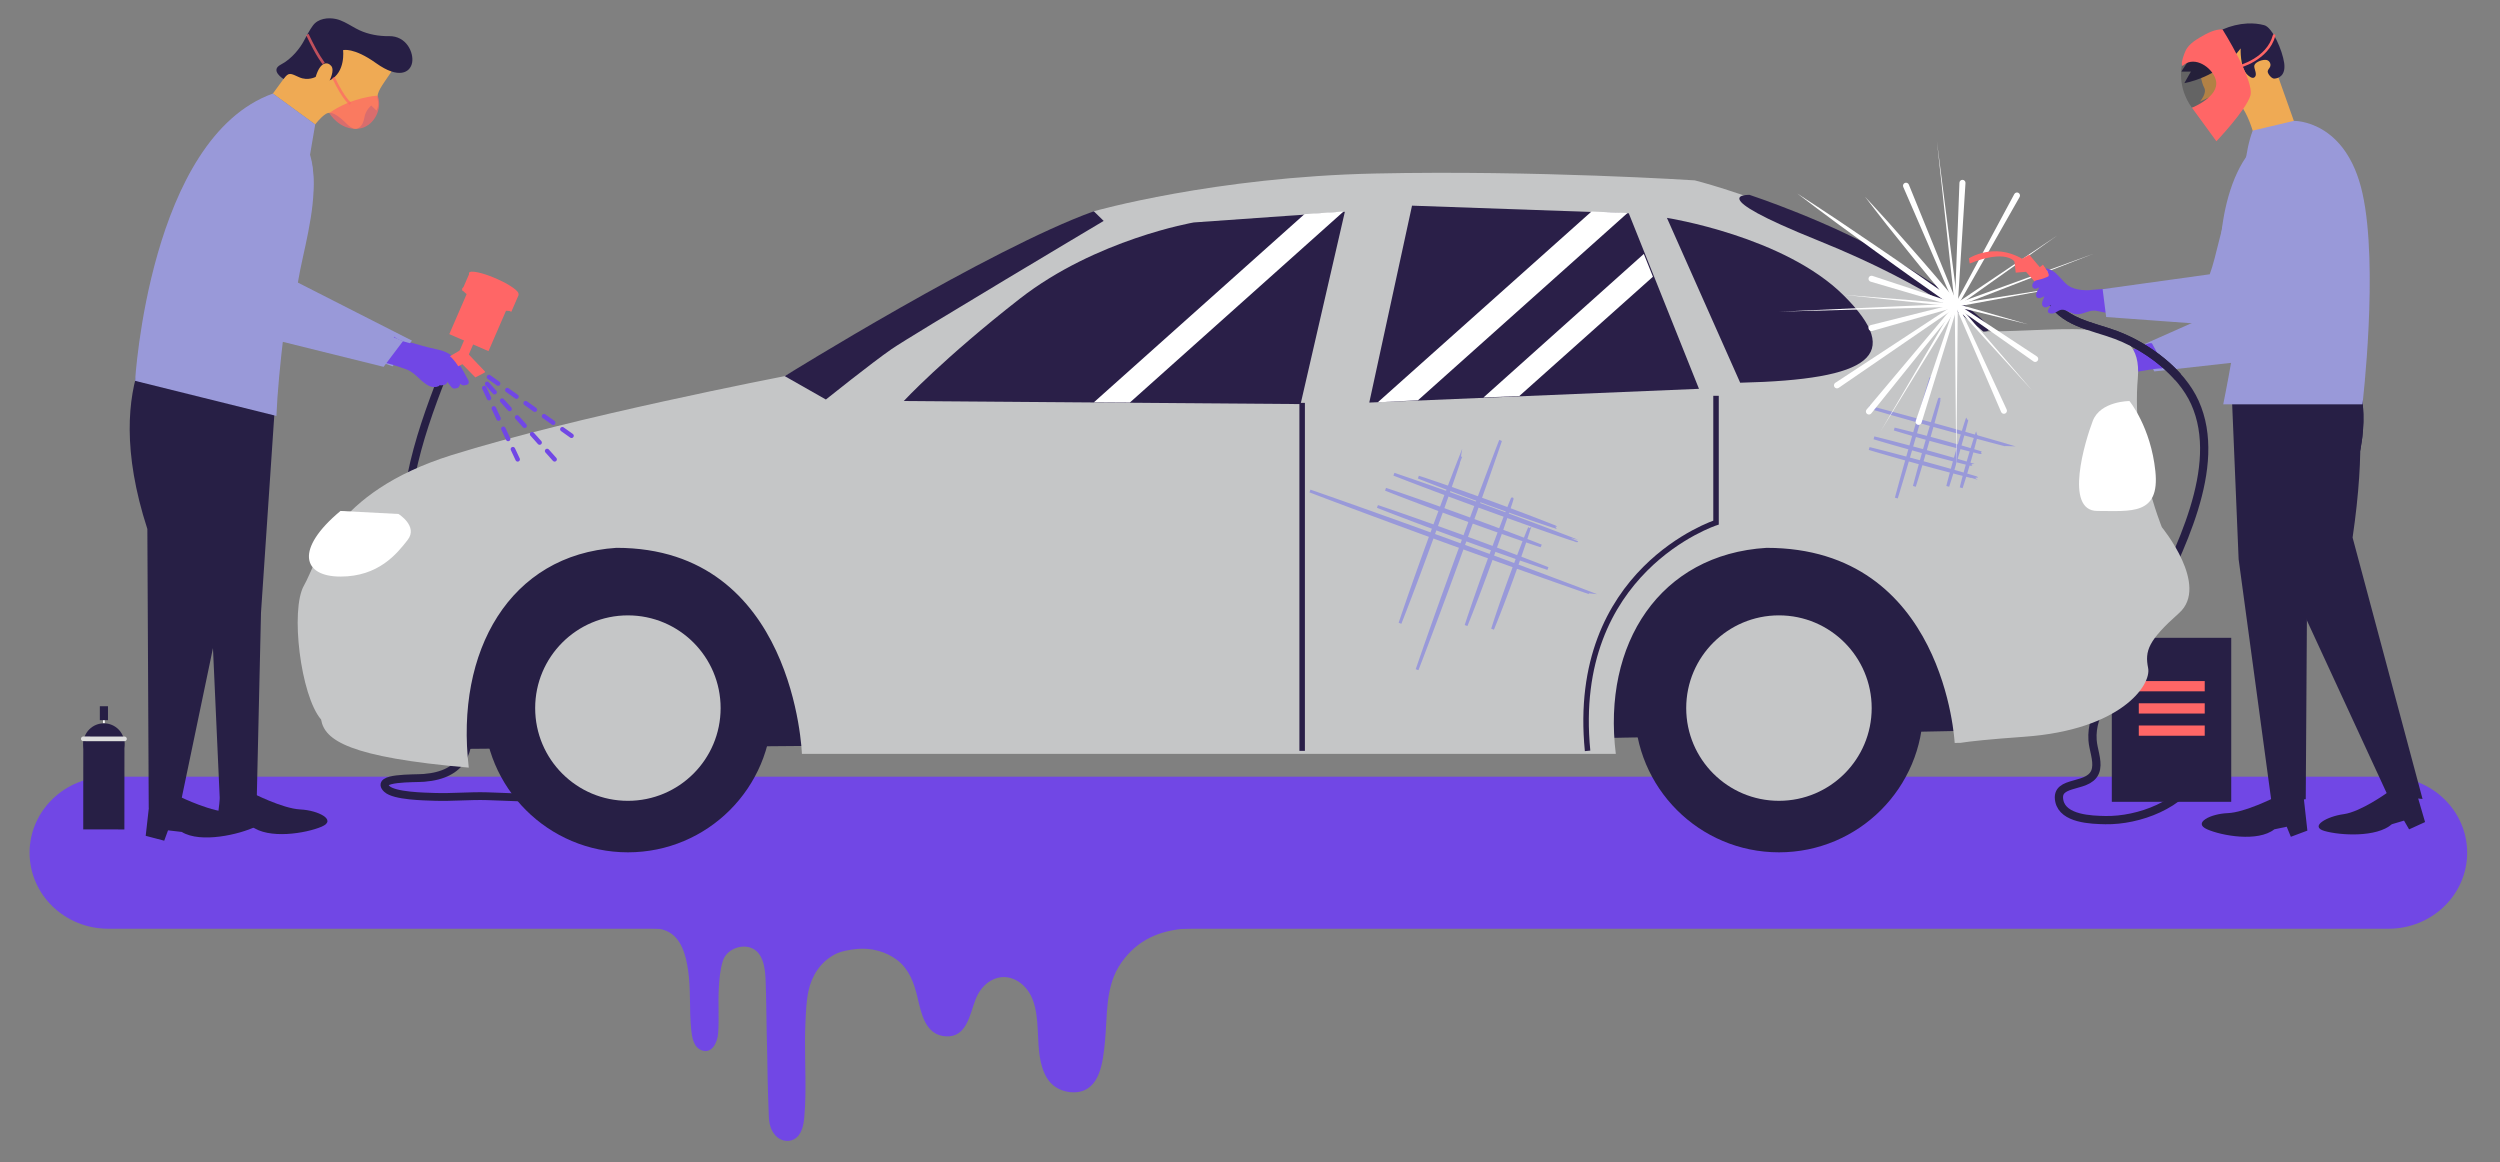 <?xml version="1.0" encoding="utf-8"?>
<!-- Generator: Adobe Illustrator 16.0.0, SVG Export Plug-In . SVG Version: 6.00 Build 0)  -->
<!DOCTYPE svg PUBLIC "-//W3C//DTD SVG 1.1//EN" "http://www.w3.org/Graphics/SVG/1.1/DTD/svg11.dtd">
<svg version="1.1" id="Layer_1" xmlns="http://www.w3.org/2000/svg" xmlns:xlink="http://www.w3.org/1999/xlink" x="0px" y="0px"
	 width="608.038px" height="282.667px" viewBox="0 0 608.038 282.667" enable-background="new 0 0 608.038 282.667"
	 xml:space="preserve">
<rect x="0" y="0" width="608.038" height="282.667" fill="#808080" stroke="none"/>
<g>
	<path fill="#9999D9" d="M553.914,86.989l-29.963,3.347l-3.33-6.228l20.738-9.214c-3.078-8.821-1.924-33.741,9.508-41.342
		c12.067-8.028,7.994,29.658,7.729,35.658C558.287,76.151,559.051,81.924,553.914,86.989z"/>
	<path fill="#7147E5" d="M504.514,90.005c-0.539-0.077-0.716,0.618-1.149,0.64c-1.217,0.066-1.052-1.553-0.338-2.056
		c0.604-0.425,1.261-0.786,1.776-1.324c0.325-0.344,0.902-0.545,0.52-1.086c-0.269-0.38-0.793-0.895-1.193-1.128
		c0.358-0.137,0.909-0.021,1.296-0.033c0.524-0.011,1.116,0.158,1.587,0.377c0.7,0.332,1.407,0.649,2.092,1.015
		c1.112,0.594,1.964,0.907,3.257,0.84c1.187-0.063,2.351-0.378,3.445-0.83c0.819-0.337,7.227-3.618,7.617-2.842
		c0.78,1.572,2.695,4.255,2.495,6.013c-2.107,0.03-4.341,0.597-6.439,0.866c-1.988,0.254-2.736,2.029-4.584,2.53
		c-0.806,0.217-2.223-0.11-3.153,0.029c-1.297,0.196-1.354,1.65-2.632,1.927c-1.411,0.306-0.804-1.222-0.658-2.033
		c-0.314,0.479-0.977,1.409-1.675,1.089c-0.896-0.413-0.496-1.769-0.599-2.47c-0.323,0.448-1.089,1.238-1.662,0.865
		c-0.703-0.459-0.277-1.855-0.184-2.55"/>
	<g>
		<g>
			<path fill="#7147E5" d="M311.743,221.789c-1.76,1.118-3.732,1.486-5.75,1.838c-1.457,0.255-2.759,0.925-4.222,1.108
				c-4.396,0.551-8.915,0.729-13.336,1.09c-6.469,0.529-11.729,2.722-15.645,8.216c-4.155,5.832-3.366,12.968-4.088,19.739
				c-0.463,4.344-1.108,11.317-6.852,11.857c-1.996,0.188-4.146-0.406-5.702-1.685c-1.833-1.507-2.641-3.869-3.104-6.119
				c-0.994-4.836-0.104-10.281-1.96-14.915c-1.603-4-5.95-6.76-10.082-4.416c-1.74,0.987-2.996,2.693-3.715,4.534
				c-1.437,3.69-2.144,9.349-7.291,9.02c-4.95-0.316-5.942-5.596-6.857-9.512c-0.799-3.418-2.036-6.824-4.913-9.03
				c-2.731-2.093-6.346-3.034-9.755-2.715c-1.702,0.159-3.922,0.52-5.446,1.334c-3.465,1.851-5.598,5.127-6.4,8.923
				c-0.531,2.517-0.612,5.091-0.731,7.651c-0.277,5.975,0.107,11.949-0.014,17.925c-0.034,1.708-0.113,3.415-0.269,5.115
				c-0.176,1.933-0.622,4.352-2.513,5.353c-1.529,0.81-3.396,0.317-4.515-0.942c-1.505-1.694-1.583-3.618-1.638-5.779
				c-0.07-2.719-0.223-5.435-0.25-8.155c-0.036-3.76-0.147-7.51-0.229-11.267c-0.091-4.225-0.094-8.433-0.262-12.618
				c-0.113-2.821-0.554-6.838-3.72-7.871c-2.568-0.838-5.842,0.611-6.662,3.196c-0.686,2.159-0.873,4.466-1,6.716
				c-0.205,3.655,0.112,7.392-0.17,11.023c-0.165,2.116-1.503,5.026-4.032,4.039c-2.041-0.797-2.342-3.341-2.53-5.238
				c-0.47-4.723-0.047-9.51-0.734-14.212c-0.527-3.606-1.602-8.018-5.309-9.594c-1.835-0.78-3.798-0.681-5.744-0.764
				c-6.98-0.298-13.784-1.979-20.764-2.219"/>
		</g>
		<path fill="#7147E5" d="M600.052,207.392c0,10.211-8.563,18.49-19.129,18.49H26.322c-10.563,0-19.129-8.279-19.129-18.49l0,0
			c0-10.213,8.565-18.49,19.129-18.49h554.602C591.489,188.902,600.052,197.179,600.052,207.392L600.052,207.392z"/>
		<g>
			<rect x="513.624" y="155.124" fill="#271F45" width="29.045" height="39.89"/>
			<rect x="520.187" y="165.648" fill="#FF6666" width="16.036" height="2.493"/>
			<rect x="520.187" y="171.05" fill="#FF6666" width="16.036" height="2.495"/>
			<rect x="520.187" y="176.452" fill="#FF6666" width="16.036" height="2.493"/>
			<path fill="none" stroke="#271F45" stroke-width="2.007" stroke-miterlimit="10" d="M534.565,187.906
				c-3.657,7.794-14.453,11.709-22.504,11.56c-3.455-0.064-10.261-0.278-11.198-4.631c-1.181-5.49,7.973-2.668,8.928-7.87
				c0.406-2.202-0.709-4.756-0.848-6.96c-0.222-3.484,0.886-6.125,2.41-9.204c3.743-7.557,8.075-14.806,11.71-22.418
				c6.654-13.929,17.855-34.756,10.773-50.478c-3.368-7.473-11.685-13.606-19.166-16.419c-5.97-2.245-13.276-3.059-16.363-9.45"/>
		</g>
	</g>
	<g>
		<path fill="none" stroke="#271F45" stroke-width="1.898" stroke-miterlimit="10" d="M151.658,194.749
			c-11.07,0-22.117-0.769-33.178-1.098c-4.253-0.127-8.506,0.304-12.761,0.161c-2.541-0.086-9.797-0.188-11.639-1.937
			c-3.029-2.88,6.675-2.492,9.039-2.684c19.277-1.553,7.311-23.743,4.506-32.883c-1.234-4.023-2.172-8.268-3.75-12.167
			c-0.917-2.269-2.486-4.142-3.478-6.358c-2.891-6.469-1.691-15.578-0.339-22.284c1.659-8.227,4.568-16.396,7.624-24.128"/>
		<g>
			<g>
				<g>
					<path fill="#271F45" d="M117.634,172.221c0,19.373,15.706,35.078,35.08,35.078c19.376,0,35.08-15.706,35.08-35.078
						c0-19.377-15.704-35.085-35.08-35.085C133.34,137.136,117.634,152.844,117.634,172.221z"/>
					<path fill="#271F45" d="M397.588,172.221c0,19.373,15.706,35.078,35.08,35.078c19.375,0,35.082-15.706,35.082-35.078
						c0-19.377-15.707-35.085-35.082-35.085C413.294,137.136,397.588,152.844,397.588,172.221z"/>
					<path fill="#271F45" d="M478.741,177.727c0,0-110.257,2.229-111.928,2.229c-1.67,0-259.5,2.227-259.5,2.227
						s-32.296-45.106,24.505-51.791c56.799-6.679,77.961-2.783,115.83-2.783c37.864,0,181.535-0.556,190.446-0.556
						c8.907,0,26.728-4.456,31.742,4.455C474.846,140.417,478.741,177.727,478.741,177.727z"/>
					<g>
						<path fill="#C5C6C7" d="M392.99,183.357H195.036c0,0-1.675-50.116-45.105-50.116c-25.893,1.672-39.258,25.057-35.917,53.457
							c-29.236-2.506-35.08-6.682-35.917-11.694c-5.01-5.846-7.515-26.729-4.177-32.576c3.346-5.844,6.687-22.548,35.919-31.739
							c29.233-9.188,81.02-19.211,81.02-19.211l75.173-40.091c0,0,29.234-8.354,68.492-9.187c39.258-0.837,77.68,1.668,77.68,1.668
							s43.432,10.859,70.162,36.753c21.719,0,38.957-4.421,37.584,11.367c-1.587,18.243,5.85,36.242,5.85,36.242
							s11.691,14.198,4.176,20.879c-7.52,6.686-8.354,9.19-7.52,13.366c0.836,4.178-6.681,15.036-30.066,16.709
							c-8.531,0.609-13.172,1.106-15.627,1.493l-1.36,0.01c0,0-2.331-47.444-45.761-47.444
							C403.747,134.821,389.648,156.531,392.99,183.357"/>
					</g>
					<circle fill="#C5C6C7" cx="152.714" cy="172.221" r="22.552"/>
					<path fill="#C5C6C7" d="M410.113,172.221c0,12.452,10.103,22.549,22.555,22.549c12.455,0,22.553-10.097,22.553-22.549
						c0-12.454-10.098-22.555-22.553-22.555C420.216,149.667,410.113,159.767,410.113,172.221z"/>
					<polygon fill="#2A1F48" points="343.425,50.019 333.029,97.91 413.216,94.568 396.141,51.873 					"/>
					<path fill="#2A1F48" d="M327.09,51.506l-36.753,2.598c0,0-23.76,4.082-42.323,18.562
						c-18.56,14.477-28.209,24.871-28.209,24.871l96.519,0.743L327.09,51.506z"/>
					<path fill="#2A1F48" d="M423.241,93.084L405.422,52.99c0,0,28.587,4.454,43.062,18.932
						C462.963,86.401,455.168,92.34,423.241,93.084z"/>
					<path fill="#FFFFFF" d="M517.912,97.537c0,0-7.057,0-8.913,4.826c-1.854,4.827-7.054,21.906,1.114,21.906
						c8.167,0,15.222,1.114,14.107-9.652C523.107,103.849,517.912,97.537,517.912,97.537z"/>
					<path fill="#FFFFFF" d="M82.81,124.269l14.108,0.74c0,0,4.829,2.973,2.227,6.314c-2.596,3.341-7.051,8.909-16.335,8.909
						C73.526,140.232,71.673,133.55,82.81,124.269z"/>
					<path fill="#2A1F48" d="M482.365,80.621c0,0-11.646-10.643-40.231-22.152c-28.588-11.508-16.61-11.071-16.61-11.071
						s20.031,6.591,34.882,15.502C475.253,71.808,488.005,80.784,482.365,80.621z"/>
					<path fill="#2A1F48" d="M266.031,51.387l2.403,2.343c0,0-46.775,27.846-51.603,31.188c-4.826,3.339-15.963,12.25-15.963,12.25
						l-10.011-5.689C190.858,91.479,240.611,60.55,266.031,51.387z"/>
				</g>
			</g>
			<polygon fill="#FFFFFF" points="395.824,51.812 387.075,51.443 335.1,97.847 344.868,97.358 			"/>
			<polygon fill="#FFFFFF" points="326.772,51.443 317.281,52.072 266.049,97.847 274.803,97.9 			"/>
			<polygon fill="#FFFFFF" points="399.8,61.759 360.8,96.678 369.527,96.312 402.019,67.305 			"/>
		</g>
		<g>
			<rect x="25.058" y="174.871" fill-rule="evenodd" clip-rule="evenodd" fill="#FFFFFF" width="0.428" height="1.086"/>
			<path fill-rule="evenodd" clip-rule="evenodd" fill="#271F45" d="M20.262,180.908c-0.003,2.76,2.243,5.01,5.003,5.016
				c2.762,0,5.003-2.247,5.003-5.007c0.003-2.757-2.231-4.992-4.995-4.994C22.515,175.92,20.265,178.151,20.262,180.908z"/>
			
				<rect x="20.251" y="179.978" transform="matrix(-1 -6.829817e-04 6.829817e-04 -1 50.38 381.724)" fill-rule="evenodd" clip-rule="evenodd" fill="#271F45" width="10.008" height="21.751"/>
			<path fill-rule="evenodd" clip-rule="evenodd" fill="#DDDDDD" d="M19.693,179.701c0-0.327,0.26-0.576,0.579-0.574l9.991,0.006
				c0.322,0.001,0.582,0.251,0.582,0.577l0,0c-0.002,0.312-0.26,0.564-0.584,0.564l-9.99-0.011
				C19.952,180.263,19.693,180.009,19.693,179.701L19.693,179.701z"/>
			<rect x="24.283" y="171.767" fill-rule="evenodd" clip-rule="evenodd" fill="#271F45" width="1.979" height="3.392"/>
		</g>
		
			<line fill="none" stroke="#2A1F48" stroke-width="1.335" stroke-miterlimit="10" x1="316.703" y1="97.983" x2="316.703" y2="182.623"/>
		<path fill="none" stroke="#2A1F48" stroke-width="1.335" stroke-miterlimit="10" d="M417.364,96.269v30.837
			c0,0-35.58,11.523-31.239,55.517"/>
		<g>
			<g>
				<path fill="#7147E5" d="M105.096,93.883c-2.26-0.93-3.504-3.345-5.831-4.149c-0.711-0.245-6.048-2.232-6.284-1.494
					c0.718-2.217,2.321-4.352,3.381-6.445c0.643,0.67,1.839,1.029,2.762,1.294c2.354,0.673,4.639,1.355,7.061,1.861
					c1.552,0.323,3.11,0.885,4.21,2.043c1.358,1.43,2.207,3.075,3.121,4.791c0.252,0.474,0.784,1.137,0.323,1.626
					c-0.629,0.665-1.764-0.252-2.059-0.805c0.379,0.709-0.112,2.094-1.058,1.774c-0.726-0.246-1.369-1.792-2.069-2.269
					c0.765,1.386-1.177,2.094-1.967,0.989C107.544,94.297,105.575,94.079,105.096,93.883z"/>
				<path fill="#9999D9" d="M63.617,77.55l31.865,11.55l4.714-6.251c0,0-27.741-14.113-27.741-14.115
					C71.997,59.48,83.262,38.25,69.01,29.318C56.825,21.683,58.865,72.429,56.382,67.01C53.673,61.097,52.403,72.902,63.617,77.55z"
					/>
			</g>
			<path fill="#271F45" d="M36.45,194.287l7.526-0.405c0,0,7.802,3.816,12.373,3.652c4.569-0.165,9.594,1.688,5.779,3.538
				c-3.818,1.851-13.294,4.104-17.919,1.27l-3.341-0.392l-0.928,2.521l-4.505-1.187L36.45,194.287z"/>
			<path fill="#271F45" d="M53.65,192.86l7.458-0.105c0,0,7.55,3.906,11.914,4.114c4.364,0.205,9.006,2.562,5.229,4.182
				c-3.777,1.618-12.975,3.188-17.159-0.158l-3.155-0.691l-1.076,2.562l-4.201-1.616L53.65,192.86z"/>
			<path fill="#271F45" d="M41.482,76.896c0,0-17.918,13.938-5.643,51.763l0.334,67.772l7.963-2.078l10.616-50.895l-5.297-17.41
				l1.951,22.944l2.125,47.17l8.856,0.649l1.091-47.818l3.638-54.001"/>
			<g>
				<path fill="#EFAA54" d="M95.091,12.776c0,0,2.116,1.646-0.055,4.89c-2.17,3.24-3.547,4.848-3.169,6.532
					c0.379,1.682-0.304,2.7-0.304,2.7l-1.271-1.234c0,0-1.4,1.086-1.682,2.991c-0.286,1.902-1.774,3.936-4.108,1.624
					c-2.332-2.309-3.956-3.396-5.275-2.552c-1.321,0.846-2.567,2.547-2.567,2.547l-10.29-7.522l5.228-7.144l12.294-7.6
					L95.091,12.776z"/>
				<path fill="#271F45" d="M85.696,6.435c0.573,0.329,1.143,0.648,1.717,0.915c2.175,1.012,4.763,1.484,7.175,1.437
					c4.286-0.083,6.088,4.053,5.647,6.446c-0.443,2.392-3.199,4.096-8.754,0.137c-5.551-3.961-8.043-3.166-8.043-3.166
					s0.715,5.349-3.273,7.363c0,0,1.303-2.469,0.382-3.546c-0.924-1.079-2.66-1.04-3.766,2.675c0,0-1.873,1.046-3.998,0.096
					c-2.121-0.947-2.533-1.346-3.825,0.421c0,0-3.405-2.086-0.659-3.5c2.742-1.413,4.756-4.166,5.565-5.687
					c0.693-1.296,1.365-2.617,2.233-3.81c1.257-1.723,3.686-2.022,5.636-1.59C83.118,4.933,84.415,5.705,85.696,6.435z"/>
			</g>
			<path fill="#9999D9" d="M67.232,101.16l-34.377-8.535c0,0,3.462-59.095,33.515-69.873l10.29,7.522
				C76.659,30.273,68.091,78.887,67.232,101.16z"/>
			<path opacity="0.7" fill="#FF6666" d="M91.83,23.261c0,0-6.091,0.27-11.75,4.223c0,0,2.45,4.257,7.061,3.824
				C90.921,30.955,93.174,26.33,91.83,23.261z"/>
			<path opacity="0.7" fill="none" stroke="#FF6666" stroke-width="0.664" stroke-miterlimit="10" d="M85.254,25.241
				c0,0-1.593-0.974-4.16-6.4"/>
			<path opacity="0.7" fill="none" stroke="#FF6666" stroke-width="0.664" stroke-miterlimit="10" d="M78.736,15.42
				c0,0-1.421-1.613-3.987-7.038"/>
			
				<rect x="111.059" y="72.852" transform="matrix(-0.918 -0.398 0.398 -0.918 191.769 196.481)" fill="#FF6666" width="10.39" height="11.015"/>
			
				<ellipse transform="matrix(-0.918 -0.398 0.398 -0.918 202.849 180.134)" fill="#FF6666" cx="120.096" cy="69.041" rx="6.539" ry="1.343"/>
			
				<ellipse transform="matrix(-0.918 -0.398 0.398 -0.918 198.206 186.734)" fill="#FF6666" cx="118.458" cy="72.822" rx="6.539" ry="1.343"/>
			
				<rect x="112.651" y="68.852" transform="matrix(-0.917 -0.398 0.398 -0.917 200.261 183.804)" fill="#FF6666" width="13.076" height="4.569"/>
			<polygon fill="#FF6666" points="111.691,85.509 113.91,86.473 115.442,82.935 113.223,81.976 			"/>
			<polyline fill="#FF6666" points="117.976,90.38 112.638,84.776 106.198,88.5 108.401,90.626 112.46,88.577 115.608,91.794 
				117.869,90.626 			"/>
			<path fill="#7147E5" d="M104.632,93.979c-2.256-0.925-3.503-3.344-5.829-4.147c-0.711-0.245-6.047-2.234-6.286-1.493
				c0.719-2.217,2.324-4.354,3.381-6.447c0.643,0.67,1.838,1.031,2.764,1.295c2.354,0.674,4.639,1.356,7.059,1.858
				c1.554,0.324,3.112,0.888,4.209,2.047c1.36,1.429,2.209,3.073,3.124,4.79c0.25,0.473,0.784,1.136,0.322,1.624
				c-0.628,0.666-1.761-0.253-2.057-0.805c0.378,0.708-0.112,2.094-1.059,1.773c-0.725-0.243-1.369-1.789-2.069-2.266
				c0.764,1.384-1.176,2.091-1.969,0.987C107.083,94.396,105.114,94.175,104.632,93.979z"/>
			<path fill="#9999D9" d="M67.552,82.837l25.747,6.385l4.713-6.253c0,0-25.83-10.574-25.832-10.575
				c-0.456-9.256,12.478-36.877-5.358-42.954c-13.61-4.639-11.691,38.577-9.208,43.994C60.486,79.7,60.94,80.097,67.552,82.837z"/>
		</g>
		
			<line fill="none" stroke="#7147E5" stroke-width="1.095" stroke-linecap="round" stroke-linejoin="round" stroke-miterlimit="10" stroke-dasharray="2.738,2.738" x1="139.005" y1="105.988" x2="117.449" y2="90.656"/>
		
			<line fill="none" stroke="#7147E5" stroke-width="1.095" stroke-linecap="round" stroke-linejoin="round" stroke-miterlimit="10" stroke-dasharray="2.738,2.738" x1="134.891" y1="111.723" x2="117.449" y2="92.197"/>
		
			<line fill="none" stroke="#7147E5" stroke-width="1.095" stroke-linecap="round" stroke-linejoin="round" stroke-miterlimit="10" stroke-dasharray="2.738,2.738" x1="125.906" y1="111.723" x2="116.771" y2="92.197"/>
		<g>
			<path fill="#271F45" d="M587.489,191.975l-6.859,0.81c0,0-6.451,4.665-10.604,5.229c-4.15,0.562-8.4,3.021-4.666,4.097
				c3.737,1.074,12.646,1.631,16.381-1.649l2.957-0.879l1.232,2.132l3.884-1.776L587.489,191.975z"/>
			<path fill="#271F45" d="M560.314,194.12l-7.102-0.165c0,0-7.227,3.653-11.384,3.811c-4.159,0.157-8.605,2.36-5.02,3.939
				c3.586,1.573,12.331,3.148,16.346,0l3.012-0.634l1.004,2.45l4.017-1.503L560.314,194.12z"/>
			<path fill="#271F45" d="M574.256,95.76c0,0,4.746,18.798-13.069,37.298l-0.393,61.31l-8.261,1.195l-8.065-59.554l-1.62-38.884"/>
			<path fill="#271F45" d="M574.256,95.76c0,0,3.418,13.538-6.437,28.943"/>
			<path fill="#271F45" d="M566.816,82.253c0,0,11.713,5.158,5.371,48.489l17.012,63.573l-8.433-0.79l-24.36-52.732l-1.233-34.596"
				/>
			<path fill="#EFAA54" d="M535.047,16.986c0,0,0.272,2.958,1.043,4.33c0.765,1.367-1.043,3.395-1.043,3.395l2.137-0.985
				c0,0-0.163,4.22,2.413,3.945c2.574-0.274,4.271-3.892,5.917-1.315c1.644,2.576,2.684,6.412,2.684,6.412l11.289,1.096
				l-5.645-15.892l-3.727-5.754l-3.727-2.357L535.047,16.986z"/>
			<path fill="#271F45" d="M546.554,5.716c-3.986,0.207-8.166,1.978-10.686,4.748c-3.891,4.273-5.316,6.958-5.316,6.958h2.301
				l-1.588,2.794c0,0,8.385-1.316,13.7-8.438c0,0-0.22,4.602,1.589,6.355c0.349,0.339,1.198,1.084,1.728,0.698
				c0.946-0.692-0.245-2.213,0.025-2.982c0.303-0.852,2.154-1.45,2.964-1.258c0.701,0.167,1.104,0.831,0.886,1.559
				c-0.123,0.418-0.566,0.746-0.617,1.164c-0.071,0.614,0.952,1.842,1.591,1.807c1.102-0.055,2.85-0.768,2.41-3.835
				c-0.438-3.069-2.849-8.603-4.821-9.153C549.415,5.772,547.998,5.643,546.554,5.716z"/>
			<path fill="#9999D9" d="M547.897,31.765l10.004-2.368c0,0,12.699-0.33,16.685,17.599c3.982,17.927,0,51.348,0,51.348h-33.863
				c0,0,3.983-19.479,4.427-28.552C545.591,60.717,544.223,41.322,547.897,31.765z"/>
			<path opacity="0.3" fill="#242223" d="M530.648,16.068c0,0-1.221,5.068,2.467,10.13c0,0,6.576-1.517,6.638-1.704
				c0.061-0.187,1.445-7.233,1.445-7.233s-2.83-3.08-3.082-3.08c-0.251,0-6.477,0-6.477,0L530.648,16.068z"/>
			<path fill="#FF6666" d="M540.559,7.167c0,0,7.891,12.568,6.753,16.146c-1.139,3.579-8.252,11.045-8.252,11.045l-5.945-8.159
				c0,0,6.709-2.648,5.842-6.598c-0.603-2.757-4.381-5.684-7.24-4.209c-0.666,0.341-1.03,1.106-1.066,0.13
				c-0.03-0.788,0.515-2.205,0.8-2.924c0.652-1.632,2.275-2.719,3.738-3.573C536.69,8.147,538.75,7.024,540.559,7.167z"/>
			
				<path fill="none" stroke="#FF6666" stroke-width="0.632" stroke-linecap="round" stroke-linejoin="round" stroke-miterlimit="10" d="
				M544.468,16.255c0,0,7.072-1.778,8.629-7.618"/>
		</g>
		<g>
			<path fill="none" stroke="#271F45" stroke-width="2.007" stroke-miterlimit="10" d="M529.711,91.692
				c-4.076-4.591-9.766-8.223-15.041-10.207c-5.97-2.245-13.276-3.059-16.363-9.45"/>
		</g>
	</g>
	<g>
		<path fill="#9999D9" stroke="#9999D9" stroke-width="0.708" stroke-miterlimit="10" d="M385.744,143.886
			c-0.497-0.17-1.232-0.426-2.166-0.752c-0.931-0.329-2.064-0.722-3.363-1.181c-1.297-0.454-2.762-0.967-4.36-1.537
			c-1.597-0.564-3.324-1.184-5.152-1.836c-1.826-0.652-3.754-1.343-5.748-2.055c-1.99-0.724-4.05-1.461-6.141-2.217
			c-2.091-0.76-4.212-1.527-6.338-2.299c-2.119-0.778-4.244-1.553-6.332-2.314c-2.09-0.762-4.138-1.525-6.126-2.257
			c-1.985-0.731-3.904-1.444-5.725-2.117c-1.816-0.678-3.54-1.319-5.127-1.91c-1.584-0.591-3.04-1.139-4.326-1.625
			c-1.29-0.491-2.41-0.911-3.335-1.259c-0.925-0.35-1.648-0.632-2.146-0.82c-0.492-0.19-0.756-0.285-0.756-0.285
			s0.264,0.089,0.765,0.262c0.5,0.176,1.235,0.428,2.168,0.757c0.932,0.327,2.063,0.724,3.363,1.179
			c1.298,0.458,2.764,0.97,4.361,1.54c1.597,0.565,3.327,1.182,5.153,1.836c1.823,0.654,3.753,1.344,5.747,2.055
			c1.99,0.719,4.053,1.458,6.143,2.219c2.089,0.756,4.21,1.524,6.335,2.297c2.122,0.774,4.243,1.553,6.331,2.313
			c2.086,0.768,4.14,1.526,6.126,2.252c1.986,0.737,3.908,1.449,5.728,2.124c1.818,0.674,3.537,1.316,5.127,1.908
			c1.584,0.589,3.039,1.14,4.328,1.632c1.285,0.48,2.411,0.907,3.335,1.251c0.925,0.35,1.648,0.632,2.143,0.816
			c0.495,0.19,0.759,0.291,0.759,0.291S386.249,144.06,385.744,143.886z"/>
		<path fill="#9999D9" stroke="#9999D9" stroke-width="0.708" stroke-miterlimit="10" d="M364.744,107.767
			c-0.137,0.412-0.344,1.017-0.611,1.776c-0.269,0.766-0.593,1.697-0.962,2.767c-0.372,1.066-0.79,2.271-1.253,3.585
			c-0.465,1.31-0.969,2.728-1.503,4.226c-0.534,1.503-1.1,3.087-1.684,4.722c-0.591,1.633-1.192,3.326-1.817,5.038
			c-0.623,1.718-1.253,3.461-1.886,5.201c-0.636,1.745-1.271,3.484-1.899,5.199c-0.624,1.711-1.252,3.398-1.854,5.028
			c-0.604,1.63-1.187,3.206-1.744,4.695c-0.56,1.496-1.088,2.908-1.577,4.206c-0.484,1.305-0.937,2.493-1.34,3.552
			c-0.404,1.058-0.753,1.974-1.039,2.736c-0.288,0.758-0.521,1.35-0.678,1.756c-0.157,0.408-0.241,0.621-0.241,0.621
			s0.075-0.221,0.22-0.627c0.139-0.416,0.344-1.017,0.612-1.782c0.267-0.769,0.592-1.695,0.96-2.763
			c0.371-1.07,0.792-2.27,1.256-3.584c0.461-1.312,0.966-2.73,1.498-4.234c0.536-1.497,1.102-3.079,1.684-4.715
			c0.591-1.636,1.193-3.327,1.817-5.042c0.622-1.718,1.255-3.458,1.885-5.201c0.638-1.742,1.274-3.482,1.902-5.196
			c0.624-1.715,1.253-3.396,1.853-5.031c0.604-1.626,1.186-3.203,1.741-4.698c0.561-1.492,1.087-2.903,1.578-4.206
			c0.488-1.302,0.941-2.489,1.342-3.547c0.4-1.06,0.753-1.976,1.039-2.735c0.287-0.763,0.522-1.353,0.678-1.76
			c0.156-0.402,0.24-0.621,0.24-0.621S364.881,107.358,364.744,107.767z"/>
		<path fill="#9999D9" stroke="#9999D9" stroke-width="0.708" stroke-miterlimit="10" d="M354.691,112.753
			c-0.19,0.559-0.421,1.244-0.688,2.019c-0.269,0.78-0.573,1.651-0.905,2.609c-0.331,0.96-0.692,1.991-1.079,3.089
			c-0.385,1.095-0.792,2.251-1.217,3.438c-0.43,1.192-0.863,2.428-1.317,3.673c-0.453,1.249-0.913,2.521-1.371,3.793
			c-0.463,1.266-0.929,2.531-1.386,3.782c-0.455,1.246-0.917,2.468-1.352,3.662c-0.44,1.184-0.876,2.324-1.28,3.413
			c-0.404,1.089-0.797,2.111-1.156,3.062c-0.36,0.942-0.691,1.81-0.989,2.578s-0.558,1.437-0.769,1.987
			c-0.433,1.101-0.68,1.729-0.68,1.729s0.213-0.638,0.592-1.758c0.19-0.56,0.422-1.243,0.688-2.02
			c0.269-0.778,0.567-1.655,0.902-2.613c0.332-0.958,0.695-1.99,1.082-3.085c0.385-1.092,0.787-2.249,1.216-3.441
			c0.429-1.184,0.862-2.424,1.318-3.674c0.454-1.245,0.912-2.517,1.37-3.786c0.466-1.266,0.932-2.532,1.389-3.783
			c0.458-1.244,0.916-2.469,1.355-3.657c0.438-1.189,0.872-2.331,1.278-3.416c0.407-1.091,0.795-2.116,1.156-3.06
			c0.363-0.948,0.696-1.815,0.989-2.581c0.297-0.766,0.559-1.437,0.771-1.988c0.432-1.101,0.678-1.727,0.678-1.727
			S355.07,111.632,354.691,112.753z"/>
		<path fill="#9999D9" stroke="#9999D9" stroke-width="0.708" stroke-miterlimit="10" d="M367.677,121.678
			c-0.072,0.23-0.179,0.566-0.32,0.992c-0.144,0.427-0.315,0.939-0.514,1.532c-0.199,0.593-0.426,1.257-0.677,1.984
			c-0.248,0.729-0.517,1.516-0.809,2.347c-0.292,0.833-0.597,1.708-0.92,2.614c-0.321,0.905-0.647,1.842-0.992,2.789
			c-0.343,0.946-0.691,1.911-1.042,2.871c-0.35,0.962-0.703,1.927-1.05,2.872c-0.348,0.946-0.697,1.874-1.032,2.771
			c-0.336,0.903-0.666,1.772-0.978,2.597c-0.314,0.821-0.61,1.596-0.889,2.314c-0.273,0.717-0.53,1.373-0.759,1.955
			c-0.229,0.583-0.43,1.085-0.597,1.501c-0.163,0.415-0.297,0.746-0.387,0.967c-0.091,0.223-0.138,0.343-0.138,0.343
			s0.038-0.121,0.114-0.35c0.073-0.228,0.181-0.566,0.323-0.992c0.141-0.426,0.312-0.942,0.513-1.529
			c0.2-0.593,0.423-1.261,0.677-1.987c0.247-0.724,0.519-1.516,0.811-2.345c0.291-0.831,0.591-1.712,0.914-2.612
			c0.325-0.905,0.649-1.841,0.994-2.791c0.345-0.948,0.69-1.914,1.039-2.874c0.354-0.96,0.705-1.923,1.053-2.868
			c0.347-0.946,0.699-1.873,1.034-2.773c0.332-0.902,0.663-1.771,0.978-2.591c0.309-0.827,0.609-1.602,0.887-2.32
			c0.273-0.719,0.529-1.373,0.759-1.955c0.231-0.578,0.431-1.086,0.594-1.5c0.167-0.417,0.301-0.743,0.39-0.969
			c0.091-0.225,0.14-0.339,0.14-0.339S367.753,121.454,367.677,121.678z"/>
		<path fill="#9999D9" stroke="#9999D9" stroke-width="0.708" stroke-miterlimit="10" d="M371.837,128.808
			c-0.06,0.178-0.139,0.45-0.251,0.789c-0.108,0.341-0.242,0.75-0.399,1.223c-0.154,0.471-0.334,1-0.527,1.579
			c-0.192,0.58-0.405,1.207-0.637,1.867c-0.229,0.661-0.471,1.36-0.724,2.079c-0.257,0.724-0.513,1.466-0.789,2.222
			c-0.271,0.755-0.548,1.521-0.82,2.289c-0.282,0.764-0.563,1.528-0.841,2.279c-0.271,0.756-0.559,1.491-0.826,2.207
			c-0.264,0.715-0.531,1.401-0.781,2.057c-0.25,0.654-0.491,1.268-0.713,1.839c-0.222,0.567-0.429,1.092-0.613,1.552
			c-0.183,0.46-0.346,0.863-0.48,1.192c-0.131,0.333-0.242,0.592-0.312,0.768c-0.076,0.176-0.113,0.27-0.113,0.27
			s0.032-0.095,0.092-0.278c0.054-0.182,0.136-0.454,0.248-0.79c0.108-0.337,0.242-0.751,0.399-1.223
			c0.155-0.47,0.332-1.004,0.528-1.583c0.197-0.576,0.409-1.204,0.637-1.867c0.229-0.662,0.47-1.363,0.725-2.08
			c0.254-0.719,0.511-1.468,0.788-2.215c0.271-0.761,0.55-1.522,0.823-2.29c0.28-0.762,0.563-1.529,0.844-2.282
			c0.271-0.755,0.553-1.49,0.824-2.204c0.263-0.719,0.529-1.407,0.78-2.057c0.249-0.657,0.488-1.274,0.715-1.84
			c0.217-0.572,0.428-1.094,0.611-1.552c0.185-0.46,0.344-0.865,0.477-1.195c0.136-0.332,0.244-0.589,0.318-0.765
			c0.074-0.174,0.113-0.271,0.113-0.271S371.898,128.622,371.837,128.808z"/>
		<path fill="#9999D9" stroke="#9999D9" stroke-width="0.708" stroke-miterlimit="10" d="M374.674,137.669
			c-0.569-0.196-1.261-0.435-2.058-0.711c-0.795-0.273-1.689-0.581-2.667-0.918c-0.978-0.342-2.033-0.706-3.15-1.104
			c-1.118-0.399-2.295-0.81-3.513-1.246c-1.219-0.438-2.478-0.88-3.752-1.345c-1.274-0.465-2.571-0.929-3.87-1.401
			c-1.294-0.475-2.586-0.949-3.862-1.416c-1.274-0.467-2.523-0.934-3.735-1.382c-1.216-0.449-2.384-0.887-3.493-1.304
			c-1.108-0.414-2.158-0.815-3.124-1.182c-0.967-0.366-1.853-0.704-2.633-1.006c-0.785-0.305-1.47-0.569-2.033-0.788
			c-1.123-0.441-1.764-0.691-1.764-0.691s0.652,0.221,1.796,0.606c0.571,0.195,1.263,0.433,2.06,0.705
			c0.797,0.277,1.691,0.579,2.668,0.92c0.98,0.343,2.035,0.711,3.151,1.107c1.116,0.393,2.296,0.811,3.513,1.245
			c1.218,0.436,2.474,0.881,3.751,1.346c1.275,0.462,2.568,0.931,3.865,1.4c1.296,0.475,2.59,0.947,3.865,1.417
			c1.277,0.466,2.526,0.933,3.739,1.384c1.212,0.442,2.38,0.885,3.49,1.303c1.108,0.415,2.158,0.814,3.125,1.181
			c0.963,0.37,1.848,0.705,2.636,1.01c0.782,0.304,1.464,0.566,2.031,0.783c1.123,0.44,1.763,0.692,1.763,0.692
			S375.818,138.055,374.674,137.669z"/>
		<path fill="#9999D9" stroke="#9999D9" stroke-width="0.708" stroke-miterlimit="10" d="M373.184,132.232
			c-0.521-0.175-1.153-0.39-1.881-0.635c-0.724-0.25-1.545-0.531-2.436-0.843c-0.894-0.31-1.858-0.644-2.878-1.005
			c-1.018-0.358-2.094-0.736-3.205-1.132c-1.111-0.398-2.259-0.805-3.425-1.226c-1.166-0.423-2.35-0.85-3.532-1.279
			c-1.183-0.435-2.364-0.868-3.528-1.293c-1.161-0.42-2.302-0.853-3.41-1.263c-1.104-0.408-2.173-0.811-3.184-1.192
			c-1.014-0.379-1.969-0.748-2.852-1.084c-0.881-0.334-1.688-0.647-2.403-0.923c-0.713-0.275-1.338-0.524-1.853-0.721
			c-1.023-0.407-1.608-0.638-1.608-0.638s0.6,0.2,1.641,0.543c0.522,0.179,1.156,0.399,1.882,0.643
			c0.727,0.25,1.544,0.529,2.438,0.843c0.89,0.309,1.856,0.646,2.877,1.003c1.02,0.358,2.092,0.732,3.206,1.135
			c1.109,0.398,2.26,0.802,3.426,1.228c1.161,0.42,2.349,0.848,3.531,1.277c1.181,0.432,2.362,0.866,3.524,1.294
			c1.162,0.423,2.306,0.855,3.41,1.261c1.104,0.412,2.173,0.814,3.188,1.198c1.011,0.377,1.966,0.743,2.85,1.079
			c0.879,0.334,1.689,0.647,2.404,0.923c0.715,0.281,1.335,0.522,1.85,0.721c1.024,0.407,1.609,0.636,1.609,0.636
			S374.226,132.583,373.184,132.232z"/>
		<path fill="#9999D9" stroke="#9999D9" stroke-width="0.708" stroke-miterlimit="10" d="M381.577,130.889
			c-0.613-0.208-1.354-0.465-2.209-0.756c-0.851-0.299-1.812-0.631-2.863-0.996c-1.043-0.364-2.181-0.762-3.378-1.184
			c-1.201-0.43-2.462-0.874-3.769-1.342c-1.305-0.472-2.656-0.947-4.023-1.447c-1.369-0.497-2.758-0.994-4.148-1.502
			c-1.393-0.51-2.781-1.016-4.146-1.521c-1.368-0.494-2.711-1.001-4.008-1.478c-1.304-0.482-2.559-0.955-3.751-1.398
			c-1.19-0.448-2.311-0.868-3.352-1.266c-1.037-0.396-1.987-0.757-2.827-1.076c-0.841-0.325-1.579-0.609-2.18-0.842
			c-1.208-0.471-1.896-0.74-1.896-0.74s0.7,0.238,1.928,0.651c0.609,0.21,1.353,0.467,2.206,0.756
			c0.851,0.299,1.812,0.632,2.862,0.996c1.048,0.369,2.179,0.763,3.379,1.19c1.199,0.42,2.465,0.87,3.769,1.337
			c1.305,0.471,2.655,0.946,4.022,1.443c1.368,0.497,2.76,1.002,4.151,1.506c1.388,0.51,2.778,1.015,4.146,1.516
			c1.368,0.5,2.706,1.004,4.01,1.484c1.301,0.479,2.555,0.953,3.745,1.398c1.193,0.445,2.313,0.868,3.353,1.265
			c1.035,0.393,1.988,0.758,2.831,1.079c0.841,0.323,1.572,0.605,2.179,0.835c1.206,0.472,1.896,0.742,1.896,0.742
			S382.803,131.308,381.577,130.889z"/>
		<path fill="#9999D9" stroke="#9999D9" stroke-width="0.708" stroke-miterlimit="10" d="M377.903,128.05
			c-0.247-0.081-0.608-0.201-1.067-0.353c-0.461-0.151-1.017-0.342-1.658-0.558c-0.638-0.215-1.359-0.458-2.147-0.731
			c-0.782-0.271-1.638-0.568-2.532-0.879c-0.896-0.314-1.847-0.646-2.823-0.997c-0.978-0.349-1.992-0.707-3.015-1.077
			c-1.027-0.374-2.068-0.748-3.108-1.124c-1.044-0.38-2.082-0.763-3.105-1.139c-1.026-0.373-2.029-0.754-3.003-1.115
			c-0.975-0.361-1.913-0.716-2.802-1.052c-0.893-0.338-1.729-0.658-2.506-0.955c-0.776-0.301-1.485-0.574-2.115-0.823
			c-0.629-0.243-1.178-0.46-1.629-0.636c-0.452-0.181-0.805-0.32-1.047-0.416c-0.239-0.098-0.37-0.152-0.37-0.152
			s0.134,0.045,0.377,0.126c0.25,0.083,0.609,0.198,1.072,0.35c0.461,0.156,1.02,0.345,1.658,0.562
			c0.641,0.211,1.362,0.458,2.147,0.732c0.784,0.272,1.636,0.562,2.532,0.877c0.899,0.318,1.847,0.642,2.825,0.995
			c0.976,0.35,1.99,0.708,3.015,1.08c1.027,0.367,2.067,0.745,3.108,1.124c1.041,0.382,2.082,0.762,3.105,1.139
			c1.021,0.369,2.026,0.752,3.001,1.115c0.974,0.358,1.913,0.715,2.801,1.053c0.894,0.333,1.733,0.659,2.508,0.955
			c0.773,0.297,1.486,0.575,2.114,0.819c0.629,0.244,1.178,0.464,1.631,0.64c0.446,0.177,0.804,0.321,1.043,0.414
			c0.24,0.099,0.37,0.148,0.37,0.148S378.152,128.133,377.903,128.05z"/>
	</g>
	<g>
		<path fill="#9999D9" stroke="#9999D9" stroke-width="0.717" stroke-miterlimit="10" d="M487.41,108.113
			c-0.244-0.063-0.604-0.156-1.06-0.277c-0.456-0.122-1.01-0.265-1.645-0.436c-0.635-0.166-1.352-0.354-2.134-0.566
			c-0.78-0.21-1.626-0.438-2.52-0.681c-0.895-0.241-1.837-0.497-2.812-0.761c-0.973-0.268-1.98-0.543-3.004-0.823
			c-1.022-0.284-2.061-0.568-3.101-0.855c-1.037-0.29-2.077-0.58-3.098-0.863c-1.022-0.283-2.024-0.569-2.998-0.842
			c-0.972-0.273-1.91-0.54-2.801-0.792c-0.889-0.253-1.732-0.494-2.509-0.715c-0.775-0.222-1.487-0.427-2.118-0.611
			c-0.631-0.183-1.18-0.342-1.632-0.472c-0.453-0.131-0.807-0.237-1.051-0.308c-0.24-0.072-0.369-0.107-0.369-0.107
			s0.128,0.033,0.374,0.095c0.244,0.065,0.604,0.158,1.06,0.278c0.456,0.122,1.01,0.268,1.646,0.436
			c0.635,0.169,1.351,0.359,2.133,0.569c0.78,0.208,1.628,0.437,2.521,0.68c0.892,0.241,1.835,0.497,2.811,0.76
			c0.974,0.268,1.982,0.542,3.005,0.825c1.021,0.281,2.06,0.566,3.1,0.854c1.038,0.289,2.076,0.579,3.098,0.861
			c1.021,0.288,2.025,0.57,2.997,0.842c0.972,0.275,1.912,0.541,2.803,0.794c0.891,0.252,1.731,0.493,2.509,0.714
			c0.775,0.22,1.487,0.427,2.118,0.612c0.629,0.18,1.181,0.341,1.632,0.47c0.453,0.132,0.807,0.238,1.05,0.307
			c0.242,0.073,0.37,0.111,0.37,0.111S487.657,108.175,487.41,108.113z"/>
		<path fill="#9999D9" stroke="#9999D9" stroke-width="0.717" stroke-miterlimit="10" d="M469.5,92.354
			c-0.056,0.215-0.14,0.53-0.249,0.927c-0.11,0.401-0.241,0.885-0.393,1.444c-0.151,0.556-0.322,1.184-0.512,1.87
			c-0.191,0.684-0.397,1.423-0.616,2.206c-0.22,0.785-0.451,1.611-0.691,2.465c-0.243,0.853-0.49,1.736-0.747,2.629
			c-0.257,0.896-0.517,1.806-0.777,2.714c-0.263,0.913-0.524,1.819-0.784,2.714c-0.257,0.894-0.518,1.776-0.767,2.625
			c-0.25,0.852-0.491,1.675-0.722,2.453c-0.232,0.781-0.452,1.518-0.655,2.197c-0.2,0.682-0.39,1.302-0.557,1.855
			c-0.168,0.553-0.313,1.031-0.432,1.429c-0.12,0.396-0.219,0.705-0.283,0.917c-0.065,0.213-0.101,0.325-0.101,0.325
			s0.029-0.115,0.09-0.327c0.056-0.217,0.139-0.531,0.248-0.93c0.109-0.4,0.242-0.884,0.393-1.442s0.323-1.184,0.513-1.87
			c0.188-0.683,0.396-1.425,0.614-2.208c0.22-0.782,0.452-1.608,0.69-2.463c0.243-0.852,0.491-1.736,0.748-2.63
			c0.256-0.897,0.517-1.805,0.776-2.715c0.264-0.91,0.526-1.819,0.785-2.714c0.257-0.895,0.519-1.772,0.767-2.626
			c0.249-0.849,0.49-1.672,0.72-2.452c0.233-0.78,0.451-1.516,0.655-2.197c0.203-0.679,0.393-1.299,0.558-1.852
			c0.167-0.553,0.313-1.032,0.433-1.428c0.12-0.399,0.218-0.708,0.283-0.92c0.065-0.21,0.1-0.324,0.1-0.324
			S469.556,92.141,469.5,92.354z"/>
		<path fill="#9999D9" stroke="#9999D9" stroke-width="0.717" stroke-miterlimit="10" d="M471.459,98.011
			c-0.077,0.292-0.171,0.65-0.279,1.053c-0.109,0.409-0.234,0.861-0.369,1.361s-0.282,1.039-0.44,1.613
			c-0.158,0.571-0.324,1.175-0.5,1.794c-0.176,0.622-0.354,1.267-0.541,1.917c-0.187,0.652-0.375,1.316-0.563,1.98
			c-0.191,0.659-0.384,1.321-0.572,1.973c-0.188,0.651-0.38,1.289-0.56,1.912c-0.182,0.618-0.364,1.214-0.532,1.782
			c-0.167,0.568-0.331,1.102-0.48,1.6c-0.149,0.491-0.287,0.945-0.412,1.345c-0.125,0.402-0.233,0.751-0.321,1.038
			c-0.181,0.576-0.285,0.904-0.285,0.904s0.087-0.332,0.24-0.917c0.077-0.291,0.172-0.649,0.279-1.053
			c0.109-0.405,0.23-0.864,0.367-1.363c0.135-0.5,0.284-1.039,0.442-1.61c0.157-0.569,0.322-1.173,0.499-1.795
			c0.176-0.619,0.354-1.266,0.541-1.917c0.188-0.652,0.375-1.315,0.564-1.978c0.192-0.661,0.385-1.322,0.574-1.975
			c0.188-0.648,0.378-1.29,0.561-1.909c0.181-0.621,0.361-1.217,0.529-1.785c0.169-0.568,0.33-1.104,0.48-1.598
			c0.152-0.495,0.291-0.948,0.413-1.347c0.124-0.401,0.233-0.751,0.323-1.039c0.181-0.575,0.283-0.904,0.283-0.904
			S471.613,97.427,471.459,98.011z"/>
		<path fill="#9999D9" stroke="#9999D9" stroke-width="0.717" stroke-miterlimit="10" d="M478.298,102.386
			c-0.028,0.118-0.071,0.294-0.128,0.517c-0.059,0.222-0.128,0.49-0.208,0.798c-0.081,0.31-0.173,0.656-0.275,1.036
			c-0.101,0.381-0.21,0.79-0.329,1.225c-0.12,0.434-0.243,0.89-0.377,1.363c-0.131,0.473-0.264,0.961-0.407,1.456
			c-0.141,0.494-0.283,0.998-0.428,1.498c-0.145,0.503-0.291,1.006-0.434,1.5c-0.145,0.494-0.289,0.979-0.428,1.448
			c-0.14,0.472-0.277,0.925-0.406,1.356c-0.131,0.427-0.254,0.832-0.37,1.208c-0.114,0.375-0.222,0.717-0.317,1.022
			c-0.096,0.303-0.181,0.565-0.251,0.784c-0.068,0.217-0.125,0.389-0.163,0.505c-0.038,0.116-0.058,0.178-0.058,0.178
			s0.015-0.064,0.046-0.182c0.03-0.12,0.072-0.294,0.13-0.518c0.057-0.222,0.126-0.491,0.207-0.798
			c0.082-0.31,0.172-0.657,0.275-1.035c0.101-0.379,0.211-0.792,0.33-1.224c0.119-0.434,0.24-0.893,0.373-1.364
			c0.135-0.471,0.267-0.961,0.408-1.456c0.143-0.494,0.284-0.999,0.428-1.499c0.146-0.503,0.291-1.006,0.436-1.499
			c0.143-0.493,0.29-0.978,0.428-1.449c0.139-0.47,0.275-0.924,0.406-1.351c0.128-0.432,0.254-0.839,0.37-1.213
			c0.114-0.376,0.221-0.718,0.316-1.021c0.098-0.301,0.181-0.566,0.25-0.784c0.07-0.218,0.127-0.389,0.164-0.506
			c0.038-0.118,0.059-0.177,0.059-0.177S478.33,102.268,478.298,102.386z"/>
		<path fill="#9999D9" stroke="#9999D9" stroke-width="0.717" stroke-miterlimit="10" d="M480.63,105.989
			c-0.023,0.093-0.054,0.234-0.1,0.411c-0.043,0.177-0.097,0.392-0.16,0.637c-0.062,0.246-0.135,0.522-0.213,0.824
			c-0.078,0.303-0.164,0.63-0.259,0.975c-0.094,0.345-0.191,0.709-0.295,1.084c-0.105,0.377-0.21,0.764-0.323,1.16
			c-0.111,0.394-0.226,0.794-0.338,1.195c-0.117,0.398-0.232,0.798-0.347,1.19c-0.113,0.395-0.232,0.778-0.344,1.153
			c-0.109,0.372-0.222,0.73-0.325,1.074c-0.104,0.341-0.205,0.663-0.298,0.962c-0.093,0.295-0.18,0.568-0.258,0.81
			c-0.076,0.241-0.145,0.451-0.202,0.623c-0.055,0.173-0.102,0.309-0.132,0.402c-0.032,0.092-0.048,0.14-0.048,0.14
			s0.013-0.048,0.036-0.146c0.021-0.093,0.055-0.236,0.1-0.411c0.043-0.176,0.097-0.392,0.161-0.638
			c0.062-0.245,0.134-0.522,0.213-0.825c0.08-0.302,0.167-0.627,0.259-0.975c0.093-0.344,0.19-0.711,0.295-1.085
			c0.104-0.375,0.21-0.766,0.324-1.156c0.111-0.396,0.227-0.793,0.338-1.194c0.116-0.398,0.232-0.798,0.35-1.192
			c0.111-0.394,0.229-0.779,0.342-1.152c0.108-0.374,0.22-0.734,0.325-1.074c0.103-0.342,0.203-0.665,0.298-0.961
			c0.091-0.298,0.18-0.572,0.256-0.811c0.078-0.241,0.145-0.452,0.201-0.624c0.057-0.174,0.104-0.308,0.135-0.4
			s0.048-0.142,0.048-0.142S480.656,105.891,480.63,105.989z"/>
		<path fill="#9999D9" stroke="#9999D9" stroke-width="0.717" stroke-miterlimit="10" d="M479.541,115.931
			c-0.358-0.091-0.792-0.202-1.293-0.33c-0.499-0.127-1.061-0.27-1.675-0.426c-0.614-0.161-1.277-0.33-1.979-0.516
			c-0.703-0.188-1.442-0.378-2.208-0.584c-0.765-0.206-1.556-0.412-2.356-0.632c-0.802-0.22-1.617-0.438-2.434-0.66
			c-0.813-0.224-1.625-0.449-2.427-0.67c-0.802-0.221-1.587-0.442-2.349-0.655c-0.765-0.213-1.499-0.422-2.196-0.62
			c-0.696-0.197-1.356-0.388-1.964-0.564c-0.608-0.175-1.165-0.336-1.655-0.481c-0.494-0.146-0.925-0.273-1.279-0.378
			c-0.706-0.212-1.109-0.332-1.109-0.332s0.41,0.102,1.129,0.28c0.357,0.09,0.794,0.2,1.294,0.327
			c0.5,0.128,1.062,0.268,1.676,0.428c0.615,0.161,1.278,0.332,1.979,0.516c0.702,0.186,1.443,0.381,2.208,0.583
			c0.766,0.207,1.555,0.415,2.357,0.634c0.801,0.219,1.614,0.438,2.43,0.66c0.813,0.226,1.627,0.447,2.429,0.67
			c0.803,0.219,1.588,0.442,2.351,0.656c0.762,0.208,1.496,0.42,2.194,0.62c0.697,0.197,1.356,0.386,1.965,0.562
			c0.605,0.178,1.162,0.338,1.658,0.481c0.491,0.148,0.919,0.272,1.276,0.376c0.706,0.212,1.109,0.333,1.109,0.333
			S480.259,116.109,479.541,115.931z"/>
		<path fill="#9999D9" stroke="#9999D9" stroke-width="0.717" stroke-miterlimit="10" d="M478.532,112.744
			c-0.327-0.082-0.725-0.182-1.182-0.295c-0.453-0.115-0.971-0.247-1.529-0.392c-0.561-0.145-1.167-0.301-1.809-0.469
			c-0.64-0.167-1.314-0.343-2.014-0.53c-0.698-0.187-1.42-0.378-2.152-0.575c-0.732-0.2-1.477-0.402-2.22-0.603
			c-0.744-0.206-1.486-0.412-2.218-0.612c-0.729-0.199-1.447-0.404-2.144-0.599c-0.695-0.193-1.366-0.386-2.002-0.566
			c-0.637-0.18-1.237-0.357-1.793-0.517c-0.554-0.159-1.062-0.31-1.512-0.442c-0.447-0.132-0.841-0.253-1.164-0.345
			c-0.645-0.197-1.013-0.308-1.013-0.308s0.377,0.092,1.032,0.25c0.327,0.082,0.725,0.184,1.181,0.297
			c0.457,0.117,0.97,0.244,1.532,0.392c0.56,0.144,1.166,0.301,1.808,0.469c0.641,0.166,1.314,0.342,2.015,0.53
			c0.697,0.188,1.419,0.377,2.152,0.578c0.73,0.197,1.477,0.399,2.219,0.602c0.743,0.204,1.486,0.41,2.217,0.612
			c0.73,0.199,1.449,0.406,2.143,0.598c0.694,0.197,1.367,0.387,2.005,0.572c0.635,0.179,1.236,0.352,1.791,0.513
			c0.554,0.16,1.063,0.309,1.513,0.441c0.449,0.135,0.839,0.251,1.163,0.347c0.645,0.196,1.013,0.306,1.013,0.306
			S479.186,112.904,478.532,112.744z"/>
		<path fill="#9999D9" stroke="#9999D9" stroke-width="0.717" stroke-miterlimit="10" d="M481.412,110.019
			c-0.155-0.036-0.382-0.094-0.671-0.162c-0.289-0.069-0.639-0.157-1.042-0.257c-0.401-0.098-0.854-0.212-1.348-0.339
			c-0.492-0.126-1.029-0.263-1.592-0.409c-0.563-0.147-1.159-0.302-1.774-0.467c-0.614-0.163-1.252-0.331-1.894-0.506
			c-0.646-0.177-1.301-0.353-1.954-0.53c-0.656-0.179-1.309-0.36-1.952-0.538c-0.645-0.176-1.275-0.358-1.888-0.528
			c-0.612-0.171-1.202-0.341-1.762-0.501c-0.561-0.161-1.087-0.314-1.575-0.456c-0.488-0.146-0.935-0.275-1.33-0.396
			c-0.395-0.117-0.741-0.222-1.025-0.308c-0.283-0.086-0.505-0.153-0.657-0.199c-0.151-0.049-0.233-0.073-0.233-0.073
			s0.083,0.02,0.238,0.058s0.381,0.091,0.672,0.159c0.29,0.073,0.64,0.16,1.042,0.261c0.401,0.098,0.855,0.211,1.349,0.34
			c0.493,0.126,1.027,0.261,1.592,0.408c0.564,0.149,1.159,0.3,1.774,0.466c0.613,0.164,1.251,0.332,1.896,0.507
			c0.645,0.173,1.298,0.352,1.952,0.53c0.654,0.18,1.309,0.359,1.952,0.538c0.642,0.174,1.274,0.358,1.886,0.529
			c0.612,0.17,1.204,0.341,1.762,0.501c0.562,0.159,1.09,0.315,1.576,0.456c0.487,0.143,0.936,0.276,1.33,0.394
			c0.396,0.117,0.741,0.223,1.026,0.307c0.281,0.087,0.505,0.156,0.655,0.202c0.152,0.046,0.233,0.07,0.233,0.07
			S481.568,110.057,481.412,110.019z"/>
	</g>
	<g>
		<g>
			<path fill="#FFFFFF" d="M491.201,47.915l-15.075,26.507l-0.004,0.006c-0.101,0.179-0.327,0.242-0.506,0.14
				c-0.106-0.062-0.172-0.169-0.186-0.283l-4.345-39.96l5.084,39.873l-0.695-0.137l14.438-26.859c0.192-0.359,0.64-0.493,0.998-0.3
				c0.358,0.192,0.492,0.639,0.3,0.997C491.208,47.903,491.204,47.911,491.201,47.915z"/>
		</g>
		<g>
			<path fill="#FFFFFF" d="M453.605,47.853c1.976,2.094,3.88,4.246,5.821,6.368l5.705,6.466c1.911,2.146,3.77,4.338,5.649,6.512
				l5.581,6.57c0.263,0.309,0.226,0.771-0.084,1.034c-0.261,0.222-0.633,0.229-0.9,0.039l-9.651-6.822
				c-3.198-2.303-6.422-4.567-9.598-6.901l-9.553-6.964c-3.152-2.366-6.335-4.69-9.462-7.093c3.321,2.127,6.586,4.333,9.882,6.496
				l9.79,6.626c3.271,2.197,6.495,4.462,9.746,6.69l9.69,6.766l-0.984,1.074l-5.517-6.625c-1.818-2.224-3.659-4.43-5.447-6.682
				l-5.392-6.729C457.125,52.403,455.33,50.158,453.605,47.853z"/>
		</g>
		<g>
			<path fill="#FFFFFF" d="M446.374,93.108l29.219-19.176l0.007-0.004c0.171-0.112,0.401-0.064,0.514,0.106
				c0.082,0.125,0.079,0.281,0.006,0.399l-18.697,30.421l18.06-30.804l0.526,0.5l-28.812,19.781
				c-0.335,0.229-0.794,0.144-1.024-0.191c-0.229-0.336-0.145-0.794,0.19-1.024C446.365,93.115,446.371,93.11,446.374,93.108z"/>
		</g>
		<g>
			<path fill="#FFFFFF" d="M478.037,44.52l-1.883,29.739l-0.413-0.366l27.211-4.301l-27.092,4.999
				c-0.19,0.035-0.373-0.091-0.408-0.282c-0.005-0.024-0.006-0.05-0.006-0.074l0.001-0.011l1.118-29.778
				c0.016-0.406,0.357-0.724,0.765-0.709c0.406,0.016,0.724,0.357,0.708,0.765C478.038,44.507,478.037,44.515,478.037,44.52z"/>
		</g>
		<g>
			<path fill="#FFFFFF" d="M486.705,100.199L475.64,74.502l-0.004-0.009c-0.083-0.192,0.006-0.414,0.198-0.496
				c0.155-0.067,0.33-0.021,0.435,0.1l17.999,20.886l-18.565-20.384l0.629-0.405l11.72,25.405c0.17,0.369,0.009,0.807-0.36,0.978
				c-0.37,0.17-0.807,0.009-0.978-0.36C486.711,100.211,486.708,100.204,486.705,100.199z"/>
		</g>
		<g>
			<path fill="#FFFFFF" d="M464.257,44.892l11.887,29.206l-0.474-0.205l33.558-12.195l-33.296,12.893
				c-0.185,0.071-0.393-0.017-0.471-0.197l-0.004-0.008l-12.558-28.923c-0.162-0.373,0.009-0.808,0.382-0.97
				c0.374-0.161,0.808,0.01,0.97,0.383C464.253,44.881,464.256,44.888,464.257,44.892z"/>
		</g>
		<g>
			<path fill="#FFFFFF" d="M465.941,102.373l9.522-28.239l0.304,0.461l-27.401-2.892l27.467,2.188
				c0.193,0.015,0.337,0.184,0.321,0.376c-0.002,0.026-0.007,0.051-0.014,0.074l-0.003,0.01l-8.795,28.476
				c-0.12,0.389-0.532,0.606-0.921,0.486c-0.389-0.12-0.606-0.532-0.486-0.921C465.937,102.385,465.939,102.378,465.941,102.373z"/>
		</g>
		<g>
			<path fill="#FFFFFF" d="M455.414,67.099l20.497,6.787l0.01,0.004c0.194,0.064,0.3,0.274,0.235,0.469
				c-0.05,0.152-0.19,0.25-0.343,0.255l-43.145,1.189l43.118-1.933l-0.098,0.728l-20.715-6.092c-0.39-0.114-0.613-0.524-0.499-0.914
				c0.115-0.39,0.524-0.614,0.915-0.499C455.397,67.094,455.407,67.098,455.414,67.099z"/>
		</g>
		<g>
			<path fill="#FFFFFF" d="M500.313,57.301l-24.295,17.255c-0.033,0.024-0.069,0.042-0.106,0.052l-0.013,0.003l-20.514,5.876
				c-0.392,0.111-0.799-0.114-0.911-0.506c-0.112-0.39,0.114-0.799,0.505-0.911c0.007-0.002,0.018-0.004,0.024-0.006l20.697-5.192
				l-0.118,0.054L500.313,57.301z"/>
		</g>
		<g>
			<path fill="#FFFFFF" d="M453.985,99.614l21.527-25.608L475.518,74c0.132-0.158,0.366-0.177,0.522-0.045
				c0.088,0.073,0.133,0.18,0.133,0.287l-0.372,39.509l-0.372-39.509l0.659,0.236l-20.965,26.071
				c-0.255,0.318-0.718,0.367-1.035,0.112c-0.317-0.255-0.367-0.719-0.112-1.035C453.978,99.623,453.982,99.617,453.985,99.614z"/>
		</g>
		<g>
			<path fill="#FFFFFF" d="M494.57,87.9l-18.979-13.35l-0.011-0.008c-0.168-0.118-0.208-0.349-0.09-0.517
				c0.093-0.133,0.258-0.185,0.406-0.143l17.351,5.008l-17.543-4.288l0.305-0.667l19.389,12.748c0.34,0.223,0.434,0.68,0.21,1.02
				c-0.223,0.34-0.68,0.434-1.02,0.211C494.583,87.909,494.576,87.904,494.57,87.9z"/>
		</g>
	</g>
	<g>
		<polygon fill="#FF6666" points="496.875,64.367 494.984,65.876 501.753,75.077 503.515,73.927 499.453,68.082 		"/>
		<path fill="#FF6666" d="M496.726,70.616l-3.971-4.507l-2.499,0.202l-0.318-2.724c0,0-2.066-3.054-10.868,0.5l-0.201-1.261
			c0,0,6.062-3.929,12.935,0.106l1.763-0.969l5.406,6.429L496.726,70.616z"/>
		<path fill="#7147E5" d="M496.177,70.025c-0.479-0.258-0.886,0.333-1.3,0.202c-1.164-0.359-0.449-1.822,0.396-2.045
			c0.714-0.19,1.455-0.302,2.125-0.628c0.424-0.209,1.034-0.199,0.863-0.839c-0.12-0.45-0.434-1.115-0.729-1.472
			c0.384-0.005,0.861,0.294,1.228,0.418c0.496,0.172,0.993,0.535,1.358,0.904c0.542,0.553,1.095,1.095,1.609,1.676
			c0.839,0.942,1.529,1.532,2.766,1.917c1.135,0.35,2.337,0.458,3.519,0.414c0.886-0.032,8.033-0.891,8.13-0.026
			c0.189,1.744,1.056,4.924,0.259,6.504c-1.987-0.702-4.279-0.944-6.34-1.417c-1.954-0.451-3.271,0.956-5.177,0.785
			c-0.832-0.075-2.049-0.872-2.97-1.064c-1.284-0.265-1.841,1.079-3.136,0.896c-1.43-0.202-0.331-1.425,0.087-2.137
			c-0.461,0.343-1.404,0.984-1.947,0.442c-0.699-0.698,0.146-1.831,0.292-2.524c-0.457,0.31-1.45,0.784-1.857,0.236
			c-0.501-0.675,0.381-1.836,0.71-2.456"/>
	</g>
	<path fill="#9999D9" d="M537.461,78.947l-25.213-1.844l-0.857-6.774c0,0,26.053-3.619,26.053-3.621
		c3.171-8.238,5.638-35.129,21.389-32.785c13.551,2.018-3.272,30.902-7.133,35.065C547.238,73.805,544.26,78.435,537.461,78.947z"/>
</g>
</svg>
